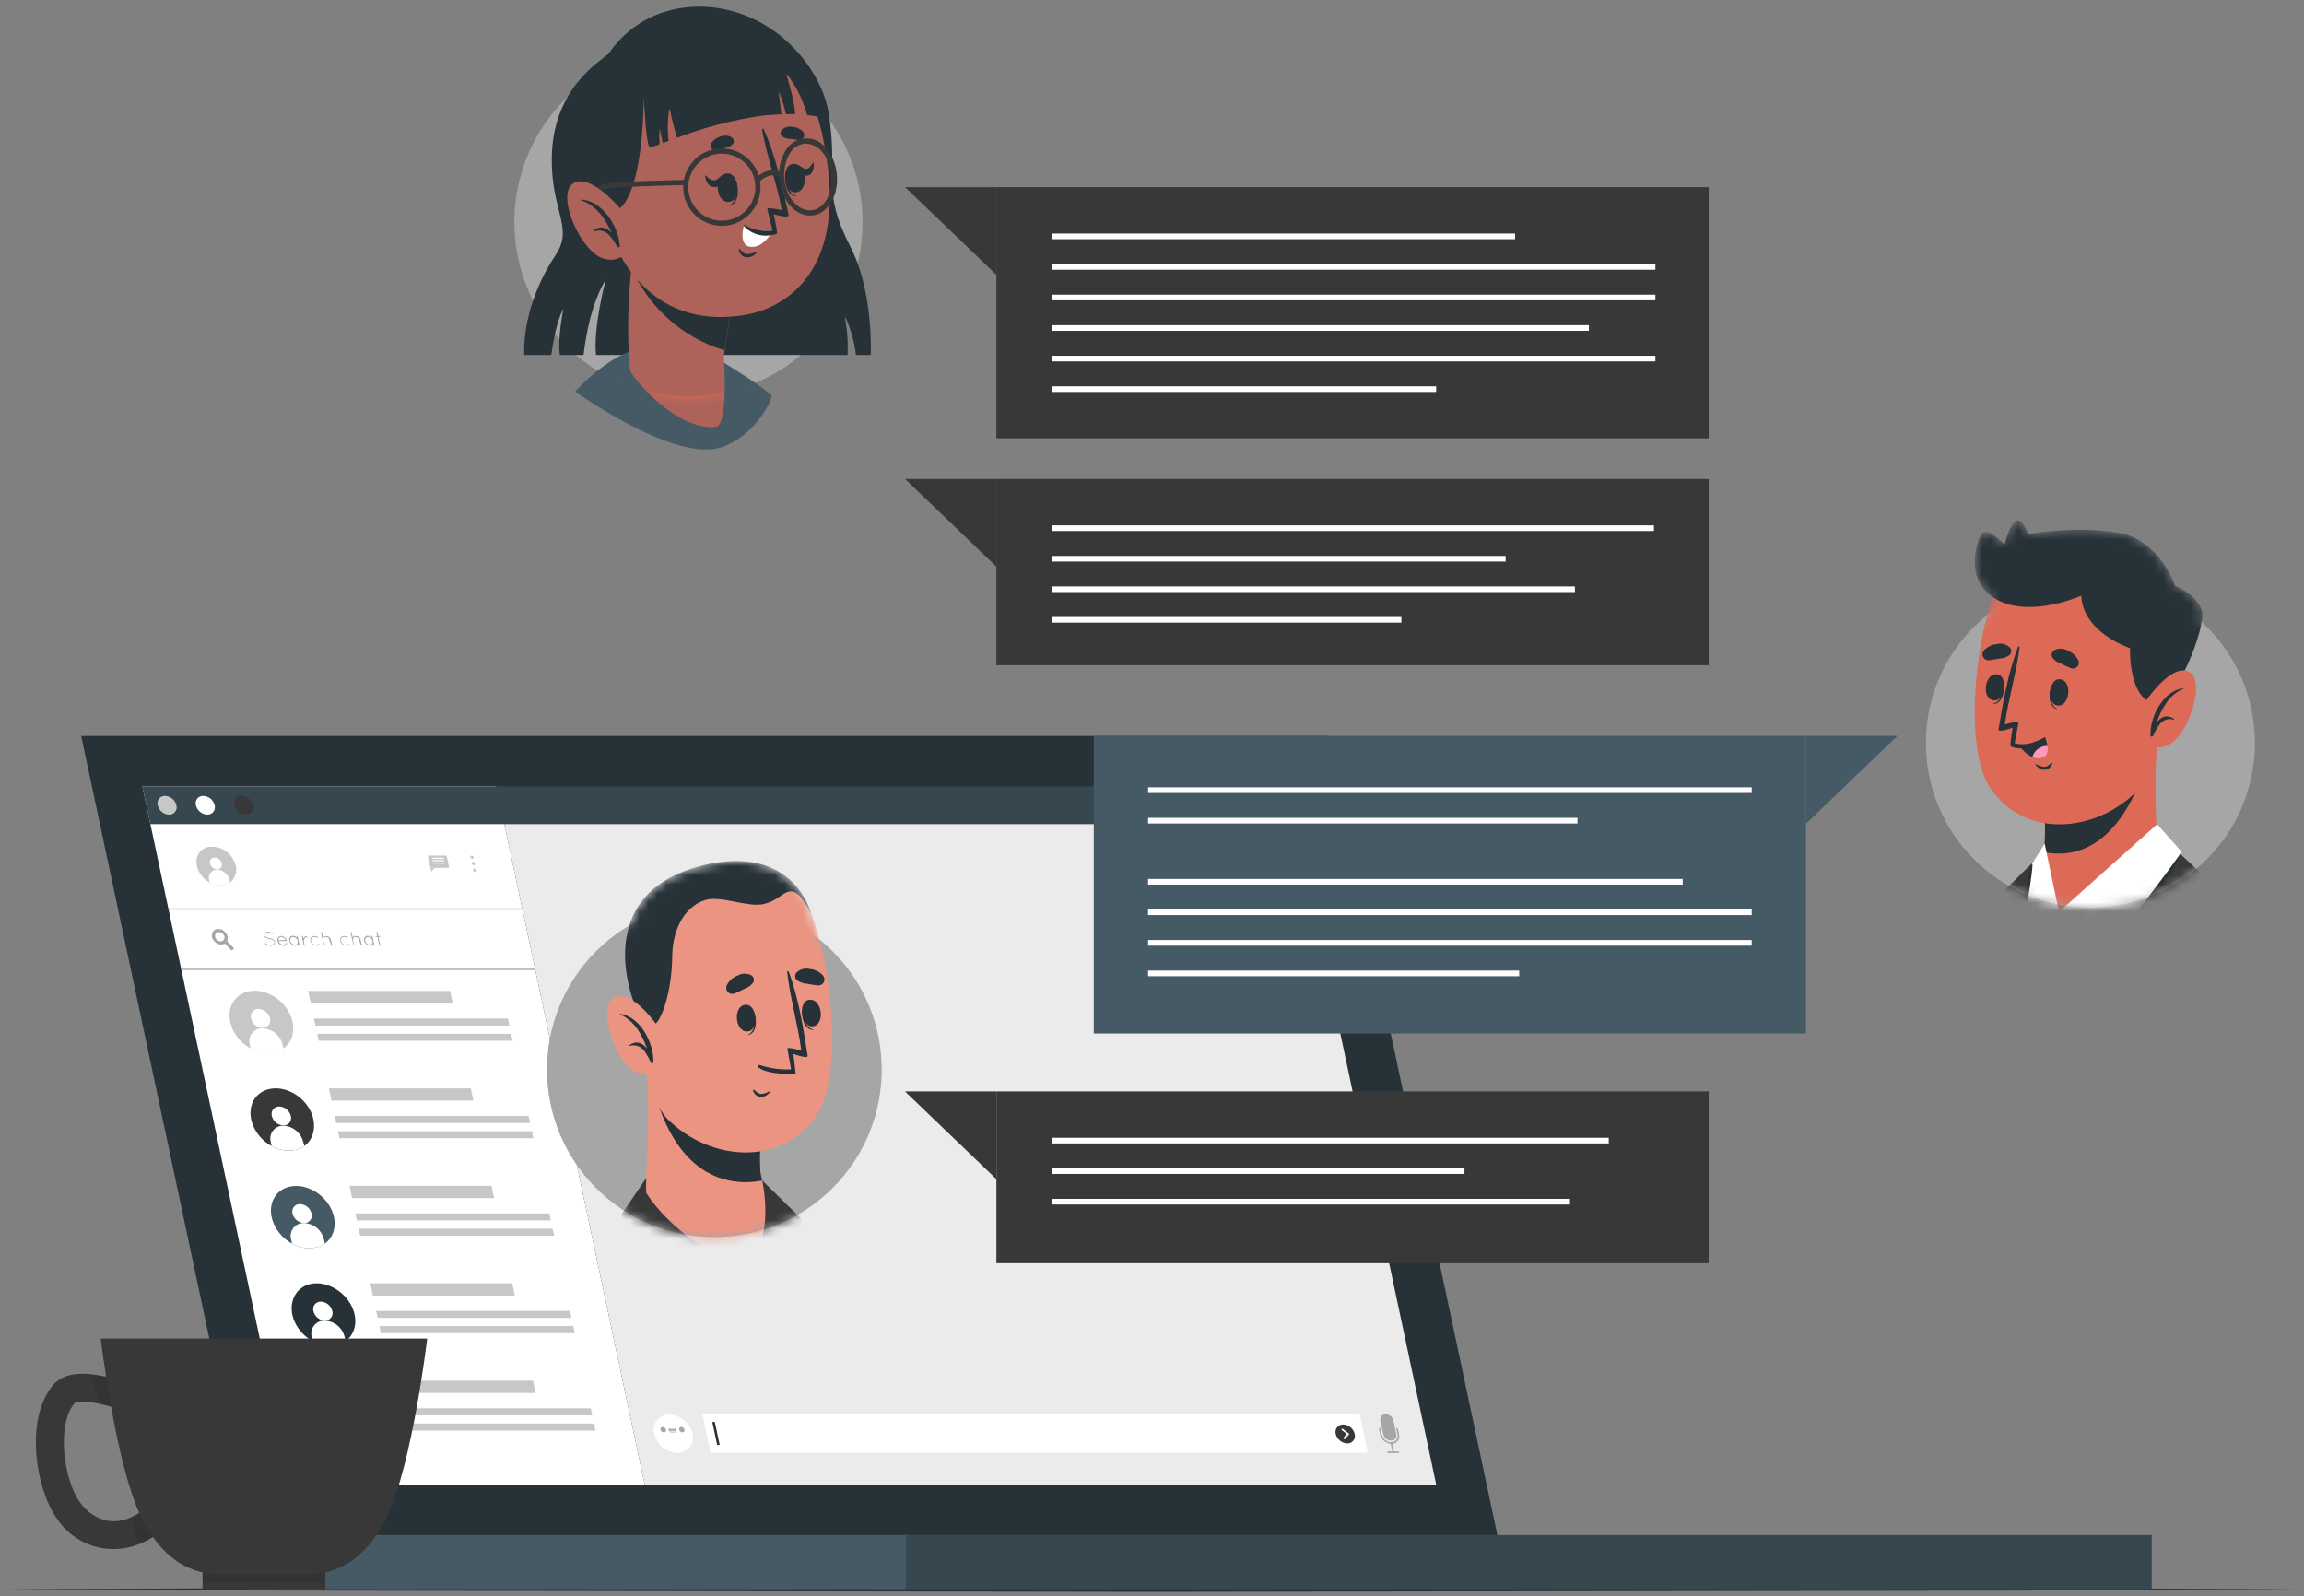 <svg width="254" height="176" viewBox="0 0 254 176" fill="none" xmlns="http://www.w3.org/2000/svg">
<rect x="0" y="0" width="254" height="176" fill="#808080" stroke="none"/>
<path d="M0.24 175.23L31.933 175.095L63.62 175.044L127 174.947L190.38 175.044L222.073 175.095L253.76 175.23L222.073 175.372L190.38 175.417L127 175.514L63.62 175.417L31.933 175.372L0.24 175.23Z" fill="#263238"/>
<path d="M99.834 169.249H27.682V175.224H99.834V169.249Z" fill="#455A64"/>
<path d="M237.211 169.249H99.826V175.224H237.211V169.249Z" fill="#37474F"/>
<path d="M165.076 169.249H27.68L8.951 81.143H146.347L165.076 169.249Z" fill="#263238"/>
<path d="M71.075 163.682H32.059L15.697 86.704H54.713L71.075 163.682Z" fill="white"/>
<path d="M31.241 115.593C30.969 115.788 30.661 115.929 30.335 116.007C29.413 116.219 28.445 116.071 27.628 115.593C26.76 115.12 26.066 114.382 25.646 113.487C24.808 111.64 25.538 109.783 27.288 109.335C29.038 108.888 31.134 110.015 31.978 111.856C32.657 113.362 32.312 114.857 31.241 115.593Z" fill="#C7C7C7"/>
<path d="M29.776 112.303C29.809 112.426 29.813 112.556 29.786 112.681C29.76 112.806 29.705 112.923 29.625 113.023C29.545 113.123 29.442 113.202 29.326 113.255C29.21 113.308 29.083 113.333 28.955 113.328C28.659 113.317 28.374 113.209 28.145 113.021C27.915 112.833 27.754 112.574 27.686 112.286C27.65 112.161 27.645 112.029 27.669 111.902C27.694 111.774 27.749 111.654 27.829 111.552C27.909 111.45 28.013 111.368 28.131 111.313C28.248 111.259 28.378 111.233 28.508 111.238C28.806 111.252 29.093 111.364 29.322 111.556C29.551 111.748 29.711 112.011 29.776 112.303Z" fill="white"/>
<path d="M31.151 115.186L31.242 115.616C30.969 115.811 30.661 115.951 30.336 116.03C29.413 116.242 28.445 116.094 27.628 115.616L27.538 115.186C27.476 114.97 27.466 114.743 27.509 114.522C27.552 114.302 27.647 114.095 27.786 113.918C27.924 113.742 28.103 113.601 28.307 113.507C28.512 113.413 28.735 113.37 28.959 113.379C29.471 113.402 29.962 113.59 30.357 113.916C30.753 114.242 31.031 114.688 31.151 115.186Z" fill="white"/>
<path d="M49.906 110.604H34.258L33.969 109.256H49.617L49.906 110.604Z" fill="#C7C7C7"/>
<path d="M56.161 113.079H34.781L34.611 112.303H55.997L56.161 113.079Z" fill="#C7C7C7"/>
<path d="M56.518 114.755H35.133L34.969 113.979H56.348L56.518 114.755Z" fill="#C7C7C7"/>
<path d="M33.554 126.354C33.283 126.548 32.977 126.688 32.653 126.768C31.73 126.98 30.759 126.833 29.941 126.354C29.073 125.882 28.38 125.143 27.964 124.247C27.12 122.401 27.851 120.543 29.601 120.096C31.351 119.649 33.446 120.776 34.29 122.616C34.941 124.089 34.596 125.601 33.554 126.354Z" fill="#383838"/>
<path d="M32.059 123.046C32.096 123.171 32.102 123.302 32.077 123.43C32.052 123.557 31.997 123.677 31.917 123.779C31.836 123.881 31.733 123.962 31.615 124.016C31.497 124.07 31.368 124.095 31.238 124.088C30.942 124.077 30.658 123.969 30.429 123.781C30.2 123.592 30.038 123.335 29.97 123.046C29.934 122.922 29.928 122.79 29.953 122.662C29.977 122.535 30.032 122.415 30.112 122.313C30.192 122.21 30.296 122.129 30.414 122.074C30.532 122.019 30.661 121.994 30.791 121.999C31.087 122.012 31.372 122.121 31.601 122.31C31.83 122.499 31.991 122.758 32.059 123.046Z" fill="white"/>
<path d="M33.435 125.929L33.554 126.354C33.283 126.547 32.977 126.688 32.654 126.767C31.73 126.98 30.759 126.832 29.941 126.354L29.85 125.923C29.788 125.707 29.778 125.48 29.821 125.259C29.864 125.039 29.959 124.832 30.098 124.656C30.237 124.479 30.416 124.338 30.62 124.244C30.824 124.151 31.047 124.107 31.272 124.117C31.779 124.145 32.264 124.337 32.654 124.664C33.044 124.991 33.318 125.434 33.435 125.929Z" fill="white"/>
<path d="M52.187 121.354H36.539L36.25 120H51.904L52.187 121.354Z" fill="#C7C7C7"/>
<path d="M58.444 123.823H37.065L36.9 123.047H58.28L58.444 123.823Z" fill="#C7C7C7"/>
<path d="M58.801 125.499H37.422L37.252 124.723H58.637L58.801 125.499Z" fill="#C7C7C7"/>
<path d="M35.818 137.115C35.547 137.309 35.241 137.449 34.918 137.528C33.99 137.744 33.015 137.596 32.194 137.115C31.326 136.643 30.633 135.904 30.217 135.008C29.373 133.167 30.109 131.304 31.854 130.857C33.598 130.409 35.705 131.536 36.549 133.377C37.223 134.85 36.877 136.345 35.818 137.115Z" fill="#455A64"/>
<path d="M34.341 133.79C34.38 133.916 34.389 134.049 34.365 134.179C34.342 134.309 34.288 134.431 34.207 134.535C34.127 134.639 34.022 134.722 33.902 134.777C33.782 134.831 33.651 134.856 33.52 134.849C33.223 134.838 32.939 134.73 32.71 134.542C32.481 134.353 32.32 134.096 32.251 133.807C32.215 133.682 32.209 133.55 32.234 133.422C32.259 133.294 32.315 133.174 32.395 133.071C32.476 132.969 32.58 132.887 32.699 132.833C32.818 132.779 32.947 132.754 33.078 132.76C33.371 132.772 33.653 132.879 33.881 133.065C34.109 133.251 34.27 133.505 34.341 133.79Z" fill="white"/>
<path d="M35.717 136.673L35.819 137.115C35.547 137.309 35.242 137.449 34.918 137.528C33.991 137.744 33.016 137.596 32.194 137.115L32.103 136.685C32.036 136.465 32.023 136.232 32.066 136.006C32.108 135.78 32.205 135.567 32.347 135.387C32.49 135.206 32.674 135.063 32.884 134.97C33.094 134.876 33.324 134.835 33.553 134.85C34.063 134.878 34.549 135.072 34.939 135.4C35.329 135.729 35.602 136.176 35.717 136.673Z" fill="white"/>
<path d="M54.474 132.097H38.82L38.537 130.743H54.185L54.474 132.097Z" fill="#C7C7C7"/>
<path d="M60.725 134.566H39.346L39.182 133.79H60.561L60.725 134.566Z" fill="#C7C7C7"/>
<path d="M61.083 136.243H39.703L39.539 135.467H60.919L61.083 136.243Z" fill="#C7C7C7"/>
<path d="M38.084 147.875C37.812 148.069 37.507 148.211 37.184 148.294C36.259 148.501 35.29 148.352 34.471 147.875C33.605 147.399 32.913 146.662 32.494 145.768C31.656 143.91 32.42 142.036 34.12 141.588C35.819 141.141 37.965 142.268 38.809 144.108C39.505 145.609 39.166 147.087 38.084 147.875Z" fill="#263238"/>
<path d="M36.628 144.534C36.668 144.659 36.677 144.793 36.655 144.922C36.633 145.052 36.58 145.175 36.501 145.28C36.421 145.386 36.318 145.47 36.199 145.528C36.081 145.585 35.95 145.613 35.818 145.61C35.522 145.597 35.237 145.488 35.008 145.298C34.779 145.109 34.618 144.851 34.55 144.562C34.515 144.437 34.51 144.305 34.536 144.177C34.561 144.05 34.617 143.93 34.697 143.828C34.778 143.726 34.881 143.645 34.999 143.59C35.117 143.535 35.247 143.509 35.377 143.514C35.666 143.529 35.944 143.636 36.169 143.819C36.394 144.002 36.555 144.253 36.628 144.534Z" fill="white"/>
<path d="M37.998 147.416L38.082 147.875C37.811 148.069 37.505 148.212 37.182 148.294C36.257 148.502 35.288 148.352 34.469 147.875L34.379 147.445C34.312 147.226 34.298 146.994 34.34 146.769C34.382 146.544 34.478 146.332 34.619 146.152C34.76 145.972 34.943 145.828 35.152 145.734C35.36 145.64 35.589 145.597 35.817 145.61C36.328 145.633 36.816 145.822 37.21 146.148C37.603 146.474 37.88 146.919 37.998 147.416Z" fill="white"/>
<path d="M56.757 142.84H41.103L40.82 141.486H56.468L56.757 142.84Z" fill="#C7C7C7"/>
<path d="M63.009 145.31H41.629L41.465 144.534H62.844L63.009 145.31Z" fill="#C7C7C7"/>
<path d="M63.364 146.986H41.985L41.82 146.21H63.2L63.364 146.986Z" fill="#C7C7C7"/>
<path d="M40.378 158.59C40.105 158.785 39.797 158.927 39.472 159.01C38.549 159.217 37.582 159.068 36.765 158.59C35.897 158.117 35.202 157.379 34.783 156.484C33.944 154.643 34.675 152.78 36.425 152.332C38.175 151.885 40.271 153.012 41.114 154.858C41.794 156.37 41.449 157.832 40.378 158.59Z" fill="#C7C7C7"/>
<path d="M38.911 155.277C38.947 155.402 38.953 155.534 38.928 155.662C38.903 155.79 38.847 155.911 38.767 156.013C38.686 156.115 38.582 156.197 38.463 156.251C38.344 156.305 38.214 156.331 38.084 156.325C37.788 156.311 37.505 156.202 37.277 156.013C37.049 155.824 36.889 155.565 36.821 155.277C36.785 155.152 36.779 155.02 36.804 154.893C36.829 154.765 36.884 154.645 36.964 154.543C37.044 154.441 37.147 154.359 37.265 154.304C37.383 154.25 37.513 154.224 37.642 154.229C37.939 154.242 38.223 154.351 38.452 154.54C38.681 154.729 38.842 154.988 38.911 155.277Z" fill="white"/>
<path d="M40.287 158.16L40.377 158.591C40.104 158.785 39.797 158.927 39.471 159.01C38.548 159.218 37.581 159.068 36.764 158.591L36.668 158.16C36.61 157.946 36.604 157.722 36.648 157.504C36.693 157.287 36.788 157.084 36.926 156.91C37.063 156.736 37.24 156.596 37.441 156.503C37.642 156.409 37.862 156.364 38.084 156.371C38.595 156.391 39.086 156.576 39.483 156.899C39.88 157.221 40.162 157.664 40.287 158.16Z" fill="white"/>
<path d="M59.039 153.584H43.39L43.102 152.23H58.755L59.039 153.584Z" fill="#C7C7C7"/>
<path d="M65.297 156.053H43.918L43.748 155.277H65.128L65.297 156.053Z" fill="#C7C7C7"/>
<path d="M65.653 157.73H44.268L44.103 156.954H65.483L65.653 157.73Z" fill="#C7C7C7"/>
<path d="M25.369 97.289C25.198 97.41 25.006 97.499 24.803 97.55C24.224 97.684 23.616 97.59 23.104 97.289C22.565 96.996 22.134 96.537 21.875 95.981C21.348 94.848 21.807 93.676 22.894 93.393C23.487 93.292 24.097 93.392 24.626 93.677C25.156 93.962 25.575 94.416 25.817 94.967C26.028 95.345 26.099 95.785 26.017 96.21C25.935 96.635 25.706 97.017 25.369 97.289Z" fill="#C7C7C7"/>
<path d="M24.452 95.204C24.474 95.282 24.478 95.364 24.463 95.443C24.448 95.522 24.413 95.597 24.364 95.661C24.314 95.724 24.25 95.775 24.177 95.809C24.103 95.843 24.023 95.859 23.942 95.856C23.758 95.848 23.581 95.78 23.439 95.663C23.297 95.545 23.197 95.384 23.155 95.204C23.132 95.127 23.129 95.045 23.144 94.966C23.159 94.886 23.193 94.812 23.243 94.748C23.293 94.685 23.357 94.634 23.43 94.6C23.504 94.566 23.584 94.55 23.665 94.553C23.849 94.562 24.025 94.63 24.167 94.747C24.309 94.865 24.409 95.025 24.452 95.204Z" fill="white"/>
<path d="M25.308 97.023L25.37 97.289C25.199 97.41 25.007 97.499 24.803 97.55C24.225 97.683 23.617 97.59 23.105 97.289L23.048 97.023C23.009 96.888 23.003 96.746 23.03 96.608C23.057 96.47 23.117 96.34 23.203 96.23C23.29 96.119 23.402 96.031 23.529 95.972C23.657 95.913 23.797 95.885 23.937 95.89C24.258 95.903 24.566 96.021 24.814 96.225C25.061 96.43 25.235 96.71 25.308 97.023Z" fill="white"/>
<path d="M52.157 95.942C52.15 95.92 52.149 95.898 52.153 95.876C52.157 95.854 52.166 95.834 52.181 95.816C52.194 95.799 52.212 95.785 52.233 95.776C52.254 95.768 52.276 95.764 52.298 95.766C52.349 95.768 52.398 95.786 52.437 95.818C52.477 95.849 52.506 95.893 52.519 95.942C52.524 95.964 52.524 95.987 52.519 96.008C52.514 96.031 52.504 96.051 52.49 96.069C52.476 96.086 52.458 96.1 52.437 96.109C52.417 96.119 52.394 96.124 52.372 96.123C52.321 96.121 52.272 96.103 52.233 96.07C52.194 96.037 52.167 95.992 52.157 95.942Z" fill="#C7C7C7"/>
<path d="M52.006 95.205C51.999 95.183 51.998 95.16 52.002 95.138C52.007 95.116 52.016 95.096 52.03 95.078C52.044 95.06 52.062 95.046 52.082 95.037C52.102 95.027 52.125 95.023 52.147 95.024C52.199 95.025 52.249 95.043 52.289 95.076C52.329 95.109 52.357 95.154 52.368 95.205C52.374 95.226 52.376 95.249 52.371 95.271C52.367 95.293 52.358 95.314 52.344 95.332C52.33 95.349 52.312 95.364 52.292 95.373C52.271 95.382 52.249 95.387 52.227 95.386C52.175 95.385 52.125 95.366 52.085 95.333C52.045 95.301 52.017 95.255 52.006 95.205Z" fill="#C7C7C7"/>
<path d="M51.853 94.514C51.847 94.493 51.846 94.47 51.85 94.448C51.854 94.426 51.864 94.405 51.878 94.387C51.892 94.37 51.909 94.356 51.93 94.346C51.95 94.337 51.972 94.332 51.995 94.333C52.047 94.334 52.096 94.353 52.137 94.386C52.177 94.419 52.205 94.464 52.216 94.514C52.222 94.536 52.223 94.559 52.219 94.581C52.215 94.603 52.205 94.624 52.191 94.641C52.178 94.659 52.16 94.673 52.139 94.683C52.119 94.692 52.097 94.697 52.074 94.696C52.023 94.692 51.974 94.673 51.934 94.641C51.895 94.608 51.866 94.564 51.853 94.514Z" fill="#C7C7C7"/>
<path d="M49.524 95.687H47.457L47.168 94.333H49.235L49.524 95.687Z" fill="#C7C7C7"/>
<path d="M47.457 95.686L47.548 96.123L47.904 95.686H47.457Z" fill="#C7C7C7"/>
<path d="M48.918 94.695H47.638L47.609 94.564H48.889L48.918 94.695Z" fill="white"/>
<path d="M48.974 94.962H47.694L47.666 94.837H48.952L48.974 94.962Z" fill="white"/>
<path d="M49.031 95.228H47.751L47.728 95.103H49.008L49.031 95.228Z" fill="white"/>
<path d="M142.853 90.867H16.581L15.697 86.704H141.97L142.853 90.867Z" fill="#37474F"/>
<path d="M19.446 88.782C19.482 88.906 19.488 89.036 19.464 89.162C19.44 89.288 19.386 89.407 19.307 89.508C19.227 89.609 19.125 89.69 19.009 89.744C18.892 89.798 18.764 89.824 18.636 89.819C18.343 89.807 18.062 89.699 17.835 89.511C17.61 89.324 17.451 89.068 17.384 88.782C17.349 88.659 17.344 88.53 17.369 88.404C17.393 88.279 17.448 88.161 17.527 88.061C17.606 87.96 17.707 87.879 17.823 87.826C17.939 87.772 18.067 87.747 18.194 87.752C18.487 87.763 18.767 87.871 18.993 88.057C19.219 88.243 19.378 88.498 19.446 88.782Z" fill="#C7C7C7"/>
<path d="M23.665 88.783C23.699 88.906 23.705 89.037 23.68 89.163C23.654 89.289 23.6 89.407 23.52 89.508C23.441 89.609 23.339 89.69 23.222 89.744C23.105 89.798 22.977 89.824 22.849 89.819C22.556 89.805 22.276 89.696 22.05 89.51C21.825 89.323 21.666 89.067 21.597 88.783C21.562 88.659 21.557 88.529 21.582 88.403C21.607 88.277 21.662 88.159 21.741 88.058C21.821 87.958 21.923 87.877 22.04 87.824C22.157 87.771 22.285 87.746 22.413 87.752C22.705 87.764 22.986 87.871 23.212 88.057C23.438 88.243 23.597 88.498 23.665 88.783Z" fill="white"/>
<path d="M27.889 88.782C27.925 88.906 27.931 89.036 27.907 89.162C27.883 89.288 27.829 89.407 27.75 89.508C27.671 89.609 27.569 89.69 27.452 89.744C27.336 89.798 27.208 89.824 27.079 89.819C26.786 89.807 26.505 89.699 26.279 89.511C26.053 89.324 25.894 89.068 25.828 88.782C25.793 88.659 25.787 88.53 25.812 88.404C25.837 88.279 25.891 88.161 25.97 88.061C26.049 87.96 26.151 87.879 26.267 87.826C26.383 87.772 26.51 87.747 26.638 87.752C26.93 87.763 27.211 87.871 27.437 88.057C27.663 88.243 27.822 88.498 27.889 88.782Z" fill="#383838"/>
<path d="M142.853 90.867H55.596L71.074 163.682H158.331L142.853 90.867Z" fill="#EBEBEB"/>
<path d="M150.792 160.171H78.334L77.428 155.929H149.892L150.792 160.171Z" fill="white"/>
<path d="M149.343 158.103C149.379 158.228 149.385 158.36 149.36 158.487C149.335 158.615 149.28 158.735 149.2 158.837C149.12 158.939 149.017 159.021 148.899 159.076C148.781 159.13 148.652 159.156 148.522 159.151C148.225 159.137 147.941 159.028 147.713 158.839C147.484 158.65 147.323 158.392 147.253 158.103C147.218 157.978 147.213 157.847 147.239 157.72C147.264 157.592 147.32 157.473 147.401 157.371C147.481 157.27 147.585 157.189 147.703 157.135C147.821 157.081 147.95 157.056 148.08 157.061C148.375 157.074 148.658 157.183 148.886 157.371C149.114 157.559 149.274 157.816 149.343 158.103Z" fill="#383838"/>
<path d="M147.979 157.503L148.755 158.103L148.239 158.709L148.075 158.568L148.466 158.103L147.877 157.645L147.979 157.503Z" fill="white"/>
<path d="M79.343 159.316H79.065L78.527 156.784H78.805L79.343 159.316Z" fill="#263238"/>
<path d="M153.618 160.205C153.593 160.204 153.569 160.196 153.55 160.181C153.53 160.165 153.516 160.144 153.51 160.12L153.295 159.1C153.291 159.09 153.29 159.079 153.292 159.068C153.293 159.056 153.298 159.046 153.305 159.037C153.311 159.028 153.32 159.021 153.33 159.016C153.341 159.011 153.352 159.009 153.363 159.01C153.388 159.012 153.412 159.021 153.432 159.038C153.451 159.054 153.465 159.076 153.471 159.1L153.686 160.12C153.688 160.13 153.689 160.141 153.686 160.151C153.684 160.161 153.68 160.171 153.673 160.179C153.666 160.188 153.658 160.194 153.648 160.199C153.639 160.203 153.628 160.205 153.618 160.205Z" fill="#A6A6A6"/>
<path d="M154.184 160.205H153.051C153.026 160.204 153.002 160.196 152.983 160.181C152.963 160.165 152.95 160.144 152.943 160.12C152.941 160.109 152.941 160.098 152.943 160.088C152.945 160.077 152.95 160.067 152.956 160.059C152.963 160.05 152.971 160.043 152.98 160.038C152.99 160.033 153.001 160.03 153.011 160.029H154.144C154.17 160.03 154.194 160.039 154.214 160.056C154.233 160.072 154.247 160.095 154.252 160.12C154.254 160.13 154.255 160.141 154.252 160.151C154.25 160.161 154.246 160.171 154.239 160.179C154.232 160.188 154.224 160.194 154.214 160.199C154.205 160.203 154.194 160.205 154.184 160.205Z" fill="#A6A6A6"/>
<path d="M153.618 156.648L153.929 158.127C153.954 158.212 153.957 158.303 153.94 158.39C153.922 158.478 153.884 158.56 153.829 158.63C153.774 158.7 153.703 158.756 153.622 158.794C153.541 158.831 153.452 158.849 153.363 158.846C153.219 158.84 153.078 158.801 152.953 158.731C152.827 158.661 152.719 158.563 152.638 158.444C152.569 158.349 152.521 158.241 152.496 158.127L152.179 156.648C152.155 156.562 152.152 156.472 152.169 156.385C152.187 156.297 152.224 156.215 152.28 156.145C152.335 156.075 152.406 156.018 152.487 155.981C152.568 155.944 152.657 155.926 152.746 155.929C152.954 155.928 153.155 156.003 153.312 156.139C153.465 156.259 153.575 156.426 153.624 156.614C153.624 156.614 153.618 156.637 153.618 156.648Z" fill="#A6A6A6"/>
<path d="M153.415 159.202C153.129 159.197 152.854 159.095 152.633 158.913C152.391 158.725 152.221 158.459 152.152 158.16L152.021 157.537C152.018 157.526 152.017 157.515 152.018 157.504C152.02 157.493 152.024 157.482 152.031 157.473C152.038 157.464 152.047 157.457 152.057 157.453C152.067 157.448 152.078 157.446 152.089 157.446C152.114 157.447 152.138 157.457 152.157 157.474C152.175 157.49 152.188 157.512 152.191 157.537L152.327 158.16C152.387 158.409 152.528 158.631 152.729 158.789C152.923 158.949 153.169 159.034 153.42 159.027C153.526 159.021 153.629 158.992 153.722 158.942C153.814 158.891 153.894 158.82 153.955 158.734C154.017 158.647 154.057 158.548 154.074 158.444C154.092 158.34 154.085 158.233 154.055 158.132L153.93 157.537C153.926 157.526 153.925 157.515 153.927 157.504C153.929 157.493 153.933 157.482 153.94 157.473C153.946 157.464 153.955 157.457 153.965 157.453C153.976 157.448 153.987 157.446 153.998 157.446C154.023 157.447 154.047 157.457 154.065 157.474C154.084 157.49 154.096 157.512 154.1 157.537L154.23 158.132C154.267 158.254 154.275 158.383 154.254 158.508C154.232 158.634 154.183 158.753 154.108 158.856C154.034 158.96 153.937 159.045 153.824 159.105C153.712 159.165 153.587 159.198 153.46 159.202H153.415Z" fill="#A6A6A6"/>
<path d="M76.34 158.07C76.407 158.323 76.415 158.588 76.363 158.844C76.311 159.101 76.2 159.342 76.04 159.548C75.879 159.755 75.673 159.922 75.437 160.036C75.201 160.15 74.942 160.207 74.681 160.205C74.08 160.179 73.505 159.959 73.04 159.578C72.575 159.197 72.247 158.676 72.104 158.092C72.037 157.839 72.029 157.574 72.081 157.318C72.133 157.061 72.244 156.82 72.404 156.613C72.565 156.407 72.771 156.24 73.007 156.126C73.243 156.012 73.501 155.954 73.763 155.957C74.364 155.981 74.941 156.2 75.406 156.581C75.871 156.963 76.199 157.485 76.34 158.07Z" fill="white"/>
<path d="M73.419 157.634C73.43 157.669 73.432 157.707 73.426 157.743C73.419 157.78 73.404 157.814 73.381 157.844C73.358 157.873 73.329 157.897 73.295 157.912C73.261 157.928 73.224 157.935 73.187 157.934C73.102 157.931 73.02 157.901 72.954 157.848C72.887 157.795 72.84 157.722 72.819 157.639C72.809 157.603 72.808 157.565 72.815 157.529C72.823 157.492 72.839 157.458 72.862 157.429C72.885 157.4 72.915 157.376 72.949 157.361C72.983 157.345 73.019 157.338 73.057 157.339C73.141 157.342 73.222 157.372 73.288 157.425C73.353 157.478 73.399 157.552 73.419 157.634Z" fill="#A6A6A6"/>
<path d="M75.462 157.628C75.473 157.663 75.475 157.701 75.469 157.737C75.462 157.774 75.447 157.808 75.424 157.838C75.401 157.867 75.372 157.891 75.338 157.906C75.304 157.922 75.267 157.929 75.23 157.928C75.145 157.924 75.064 157.892 74.999 157.838C74.933 157.784 74.887 157.71 74.868 157.628C74.857 157.592 74.855 157.554 74.861 157.518C74.868 157.481 74.883 157.447 74.906 157.417C74.929 157.388 74.958 157.364 74.992 157.349C75.026 157.333 75.063 157.326 75.1 157.327C75.185 157.331 75.266 157.363 75.331 157.417C75.397 157.471 75.443 157.545 75.462 157.628Z" fill="#A6A6A6"/>
<path d="M74.561 157.537C74.584 157.633 74.57 157.734 74.521 157.82C74.489 157.874 74.443 157.918 74.388 157.947C74.334 157.977 74.272 157.992 74.21 157.99C74.063 157.988 73.923 157.929 73.819 157.826C73.739 157.749 73.684 157.651 73.66 157.543L74.561 157.537Z" fill="#A6A6A6"/>
<path d="M74.523 157.82C74.49 157.873 74.445 157.917 74.39 157.947C74.335 157.977 74.273 157.992 74.211 157.99C74.064 157.988 73.924 157.929 73.82 157.826C73.862 157.783 73.913 157.749 73.968 157.727C74.024 157.705 74.083 157.694 74.143 157.695C74.28 157.696 74.412 157.739 74.523 157.82Z" fill="#DBDBDB"/>
<path d="M25.811 104.573L25.545 104.816L24.797 104.04L24.525 103.757C24.566 103.742 24.602 103.719 24.633 103.689C24.694 103.633 24.735 103.56 24.752 103.479L25.041 103.78L25.811 104.573Z" fill="#A6A6A6"/>
<path d="M24.804 102.76C24.657 102.58 24.447 102.462 24.216 102.432C23.985 102.401 23.752 102.46 23.563 102.596C23.489 102.681 23.432 102.781 23.396 102.888C23.361 102.996 23.347 103.109 23.356 103.222C23.365 103.335 23.397 103.445 23.449 103.546C23.501 103.646 23.573 103.735 23.66 103.808C23.797 103.966 23.982 104.074 24.187 104.116C24.391 104.158 24.604 104.131 24.792 104.04C24.829 104.02 24.864 103.995 24.894 103.966C24.953 103.914 25.001 103.85 25.036 103.78C25.105 103.606 25.121 103.416 25.079 103.234C25.038 103.051 24.942 102.886 24.804 102.76ZM24.634 103.689C24.603 103.719 24.566 103.742 24.526 103.757C24.416 103.799 24.297 103.805 24.183 103.776C24.069 103.746 23.968 103.682 23.892 103.593C23.84 103.55 23.797 103.497 23.765 103.438C23.734 103.378 23.715 103.313 23.709 103.246C23.703 103.179 23.711 103.112 23.732 103.048C23.752 102.984 23.786 102.924 23.829 102.873C23.944 102.795 24.084 102.761 24.222 102.779C24.36 102.797 24.486 102.865 24.577 102.97C24.644 103.035 24.695 103.115 24.725 103.204C24.756 103.292 24.765 103.387 24.753 103.479C24.738 103.564 24.697 103.642 24.634 103.7V103.689Z" fill="#A6A6A6"/>
<path d="M29.204 103.995C29.208 103.99 29.213 103.986 29.219 103.983C29.225 103.981 29.231 103.979 29.238 103.979C29.244 103.979 29.251 103.981 29.256 103.983C29.262 103.986 29.267 103.99 29.272 103.995C29.436 104.118 29.633 104.187 29.838 104.193C29.953 104.199 30.066 104.163 30.155 104.091C30.19 104.066 30.216 104.031 30.232 103.99C30.247 103.95 30.25 103.906 30.24 103.865C30.23 103.819 30.209 103.776 30.18 103.74C30.15 103.704 30.113 103.675 30.07 103.655C29.951 103.59 29.82 103.545 29.685 103.525C29.547 103.508 29.415 103.464 29.294 103.394C29.242 103.368 29.195 103.331 29.158 103.285C29.121 103.239 29.094 103.185 29.079 103.128C29.067 103.075 29.071 103.02 29.089 102.969C29.107 102.918 29.139 102.873 29.181 102.839C29.279 102.761 29.401 102.72 29.527 102.726C29.71 102.74 29.888 102.801 30.042 102.902C30.05 102.912 30.054 102.925 30.054 102.939C30.054 102.952 30.05 102.965 30.042 102.975C30.038 102.98 30.034 102.984 30.028 102.987C30.023 102.989 30.017 102.99 30.011 102.99C30.005 102.99 29.999 102.989 29.994 102.987C29.988 102.984 29.983 102.98 29.98 102.975C29.843 102.882 29.686 102.825 29.521 102.811C29.416 102.808 29.312 102.84 29.227 102.902C29.195 102.927 29.171 102.96 29.157 102.998C29.143 103.036 29.139 103.077 29.147 103.117C29.16 103.157 29.18 103.195 29.207 103.227C29.235 103.259 29.268 103.285 29.306 103.304C29.416 103.362 29.534 103.403 29.657 103.423C29.806 103.443 29.95 103.491 30.082 103.564C30.139 103.593 30.189 103.634 30.229 103.684C30.269 103.734 30.298 103.791 30.314 103.853C30.325 103.911 30.32 103.97 30.3 104.025C30.28 104.079 30.246 104.128 30.201 104.165C30.096 104.246 29.965 104.288 29.832 104.284C29.61 104.27 29.396 104.194 29.215 104.063C29.206 104.054 29.2 104.043 29.198 104.031C29.196 104.018 29.198 104.006 29.204 103.995Z" fill="#A6A6A6"/>
<path d="M30.591 103.739C30.573 103.676 30.569 103.609 30.581 103.544C30.593 103.479 30.621 103.417 30.661 103.365C30.701 103.312 30.753 103.27 30.813 103.242C30.873 103.213 30.939 103.199 31.005 103.201C31.148 103.209 31.286 103.262 31.398 103.353C31.51 103.443 31.59 103.567 31.628 103.705C31.629 103.712 31.628 103.718 31.626 103.724C31.624 103.731 31.621 103.736 31.617 103.741C31.613 103.746 31.607 103.75 31.601 103.752C31.596 103.755 31.589 103.756 31.583 103.756H30.722C30.753 103.869 30.818 103.969 30.908 104.043C30.999 104.117 31.109 104.161 31.226 104.17C31.291 104.174 31.356 104.157 31.412 104.121C31.466 104.086 31.509 104.033 31.532 103.972C31.541 103.963 31.553 103.959 31.566 103.959C31.578 103.959 31.59 103.963 31.6 103.972C31.613 103.978 31.624 103.989 31.63 104.002C31.636 104.016 31.638 104.031 31.634 104.045C31.602 104.121 31.548 104.185 31.479 104.229C31.411 104.274 31.33 104.296 31.248 104.294C31.093 104.289 30.943 104.231 30.824 104.13C30.705 104.03 30.623 103.892 30.591 103.739ZM30.688 103.654H31.503C31.464 103.558 31.399 103.474 31.315 103.412C31.231 103.35 31.131 103.312 31.028 103.303C30.982 103.302 30.936 103.31 30.893 103.327C30.85 103.344 30.811 103.37 30.779 103.403C30.747 103.436 30.723 103.476 30.707 103.519C30.691 103.562 30.685 103.608 30.688 103.654Z" fill="#A6A6A6"/>
<path d="M32.818 103.253L33.022 104.227C33.023 104.233 33.024 104.24 33.022 104.246C33.021 104.253 33.019 104.259 33.015 104.264C33.011 104.27 33.006 104.274 33.001 104.278C32.995 104.281 32.989 104.283 32.982 104.283C32.967 104.282 32.953 104.275 32.942 104.265C32.931 104.255 32.923 104.242 32.92 104.227L32.886 104.068C32.851 104.134 32.798 104.188 32.734 104.226C32.671 104.264 32.598 104.284 32.523 104.283C32.371 104.271 32.228 104.209 32.115 104.106C32.003 104.004 31.927 103.867 31.9 103.717C31.88 103.655 31.874 103.59 31.884 103.525C31.893 103.461 31.919 103.4 31.957 103.347C31.995 103.295 32.045 103.252 32.103 103.223C32.162 103.193 32.226 103.178 32.291 103.179C32.377 103.182 32.461 103.202 32.539 103.238C32.617 103.274 32.686 103.325 32.744 103.389L32.71 103.23C32.71 103.196 32.71 103.179 32.75 103.179C32.76 103.178 32.769 103.179 32.778 103.183C32.788 103.186 32.796 103.192 32.802 103.199C32.809 103.206 32.814 103.215 32.816 103.224C32.819 103.233 32.82 103.243 32.818 103.253ZM32.818 103.74C32.791 103.624 32.728 103.52 32.639 103.441C32.55 103.363 32.438 103.315 32.319 103.304C32.267 103.305 32.216 103.318 32.17 103.342C32.124 103.366 32.084 103.401 32.054 103.444C32.024 103.486 32.004 103.535 31.996 103.586C31.988 103.638 31.992 103.69 32.008 103.74C32.035 103.856 32.097 103.96 32.187 104.038C32.276 104.117 32.388 104.165 32.506 104.176C32.558 104.174 32.608 104.16 32.654 104.135C32.699 104.111 32.738 104.076 32.767 104.034C32.797 103.992 32.817 103.943 32.824 103.892C32.832 103.841 32.828 103.789 32.812 103.74H32.818Z" fill="#A6A6A6"/>
<path d="M33.277 103.253C33.275 103.246 33.275 103.239 33.276 103.233C33.278 103.226 33.281 103.22 33.285 103.214C33.29 103.209 33.296 103.205 33.302 103.203C33.309 103.201 33.316 103.201 33.323 103.202C33.337 103.203 33.35 103.209 33.361 103.218C33.372 103.227 33.381 103.239 33.385 103.253L33.436 103.491C33.464 103.413 33.515 103.345 33.583 103.297C33.651 103.25 33.732 103.224 33.815 103.225C33.83 103.225 33.844 103.231 33.855 103.24C33.866 103.249 33.874 103.262 33.878 103.276C33.878 103.31 33.878 103.332 33.838 103.332C33.78 103.332 33.723 103.348 33.674 103.38C33.624 103.411 33.585 103.455 33.56 103.508C33.523 103.586 33.498 103.67 33.487 103.757L33.589 104.233C33.589 104.267 33.589 104.289 33.549 104.289C33.533 104.288 33.519 104.281 33.507 104.271C33.494 104.261 33.486 104.248 33.481 104.233L33.277 103.253Z" fill="#A6A6A6"/>
<path d="M34.215 103.74C34.197 103.675 34.194 103.605 34.208 103.539C34.222 103.472 34.252 103.409 34.296 103.356C34.339 103.304 34.395 103.262 34.457 103.235C34.52 103.208 34.589 103.197 34.657 103.202C34.789 103.204 34.917 103.245 35.025 103.321C35.033 103.332 35.037 103.345 35.037 103.358C35.037 103.371 35.033 103.384 35.025 103.395C35.015 103.404 35.002 103.409 34.988 103.409C34.974 103.409 34.962 103.404 34.951 103.395C34.863 103.333 34.759 103.299 34.651 103.299C34.596 103.295 34.541 103.304 34.49 103.326C34.44 103.348 34.395 103.382 34.36 103.425C34.325 103.467 34.301 103.518 34.289 103.572C34.278 103.626 34.28 103.682 34.294 103.735C34.324 103.862 34.397 103.974 34.5 104.053C34.603 104.133 34.73 104.174 34.861 104.171C34.956 104.173 35.05 104.138 35.121 104.075C35.131 104.066 35.144 104.061 35.158 104.061C35.171 104.061 35.184 104.066 35.195 104.075C35.195 104.075 35.195 104.131 35.195 104.148C35.108 104.227 34.995 104.27 34.878 104.267C34.725 104.262 34.578 104.209 34.459 104.114C34.34 104.019 34.254 103.888 34.215 103.74Z" fill="#A6A6A6"/>
<path d="M36.323 103.626C36.299 103.535 36.245 103.454 36.17 103.397C36.096 103.339 36.004 103.308 35.909 103.309C35.868 103.304 35.827 103.308 35.788 103.323C35.749 103.338 35.715 103.362 35.688 103.394C35.66 103.425 35.642 103.463 35.633 103.504C35.624 103.544 35.626 103.586 35.638 103.626L35.762 104.226C35.753 104.23 35.743 104.23 35.734 104.226H35.688L35.564 103.626L35.388 102.805C35.387 102.799 35.386 102.792 35.387 102.786C35.389 102.78 35.391 102.774 35.395 102.769C35.399 102.764 35.404 102.76 35.41 102.758C35.415 102.755 35.422 102.754 35.428 102.754C35.444 102.753 35.459 102.758 35.471 102.768C35.483 102.777 35.492 102.79 35.496 102.805L35.621 103.371C35.653 103.32 35.699 103.279 35.752 103.251C35.806 103.223 35.866 103.21 35.926 103.213C36.055 103.209 36.181 103.248 36.284 103.326C36.387 103.403 36.461 103.513 36.493 103.637L36.617 104.238C36.619 104.244 36.619 104.251 36.618 104.257C36.617 104.264 36.614 104.27 36.611 104.275C36.607 104.281 36.602 104.285 36.596 104.288C36.591 104.292 36.584 104.294 36.578 104.294C36.562 104.294 36.547 104.288 36.534 104.277C36.522 104.267 36.513 104.253 36.51 104.238L36.323 103.626Z" fill="#A6A6A6"/>
<path d="M37.518 103.74C37.499 103.675 37.497 103.605 37.511 103.539C37.525 103.472 37.555 103.409 37.598 103.356C37.642 103.304 37.697 103.262 37.76 103.235C37.823 103.208 37.891 103.197 37.959 103.202C38.091 103.204 38.22 103.245 38.328 103.321C38.335 103.332 38.34 103.345 38.34 103.358C38.34 103.371 38.335 103.384 38.328 103.395C38.317 103.404 38.304 103.409 38.291 103.409C38.277 103.409 38.264 103.404 38.254 103.395C38.166 103.333 38.061 103.299 37.954 103.299C37.899 103.295 37.844 103.304 37.793 103.326C37.742 103.348 37.698 103.382 37.663 103.425C37.628 103.467 37.604 103.518 37.592 103.572C37.581 103.626 37.582 103.682 37.597 103.735C37.627 103.862 37.7 103.974 37.803 104.053C37.906 104.133 38.033 104.174 38.163 104.171C38.259 104.173 38.352 104.138 38.424 104.075C38.434 104.066 38.447 104.061 38.461 104.061C38.474 104.061 38.487 104.066 38.498 104.075C38.498 104.075 38.498 104.131 38.498 104.148C38.411 104.227 38.297 104.27 38.18 104.267C38.028 104.262 37.881 104.209 37.762 104.114C37.642 104.019 37.557 103.888 37.518 103.74Z" fill="#A6A6A6"/>
<path d="M39.596 103.627C39.572 103.535 39.518 103.455 39.444 103.397C39.369 103.34 39.277 103.309 39.182 103.309C39.141 103.304 39.099 103.309 39.061 103.324C39.022 103.338 38.987 103.363 38.961 103.394C38.934 103.426 38.915 103.463 38.906 103.504C38.897 103.545 38.899 103.587 38.911 103.627L39.035 104.227C39.026 104.23 39.016 104.23 39.007 104.227H38.962L38.831 103.627L38.65 102.788C38.648 102.782 38.648 102.776 38.649 102.77C38.65 102.763 38.653 102.758 38.657 102.753C38.661 102.748 38.666 102.744 38.671 102.741C38.677 102.738 38.683 102.737 38.69 102.737C38.705 102.737 38.72 102.742 38.733 102.751C38.745 102.76 38.754 102.773 38.758 102.788L38.877 103.355C38.911 103.304 38.958 103.263 39.012 103.235C39.066 103.208 39.127 103.194 39.188 103.196C39.317 103.192 39.443 103.232 39.546 103.309C39.649 103.386 39.722 103.496 39.755 103.621L39.879 104.221C39.881 104.228 39.881 104.235 39.88 104.242C39.878 104.249 39.875 104.255 39.871 104.261C39.866 104.266 39.861 104.271 39.854 104.274C39.848 104.277 39.841 104.278 39.834 104.278C39.819 104.276 39.805 104.269 39.794 104.259C39.783 104.249 39.775 104.236 39.772 104.221L39.596 103.627Z" fill="#A6A6A6"/>
<path d="M41.069 103.252L41.273 104.226C41.275 104.233 41.275 104.239 41.274 104.246C41.273 104.252 41.27 104.259 41.267 104.264C41.263 104.269 41.258 104.274 41.252 104.277C41.246 104.28 41.24 104.282 41.234 104.283C41.219 104.281 41.205 104.275 41.194 104.265C41.182 104.254 41.175 104.241 41.171 104.226L41.137 104.068C41.102 104.133 41.05 104.188 40.986 104.226C40.922 104.264 40.849 104.284 40.775 104.283C40.623 104.27 40.479 104.207 40.366 104.105C40.252 104.003 40.175 103.867 40.146 103.717C40.127 103.655 40.122 103.589 40.133 103.524C40.143 103.46 40.169 103.399 40.208 103.347C40.246 103.294 40.297 103.252 40.355 103.223C40.413 103.193 40.477 103.178 40.543 103.179C40.628 103.182 40.712 103.202 40.79 103.238C40.868 103.274 40.938 103.325 40.996 103.388L40.962 103.23C40.962 103.196 40.962 103.179 41.001 103.179C41.02 103.18 41.037 103.189 41.05 103.202C41.062 103.216 41.069 103.234 41.069 103.252ZM41.069 103.739C41.042 103.624 40.98 103.519 40.891 103.441C40.801 103.363 40.689 103.315 40.571 103.303C40.519 103.304 40.468 103.318 40.422 103.342C40.376 103.366 40.336 103.401 40.306 103.443C40.276 103.486 40.255 103.534 40.248 103.586C40.239 103.637 40.244 103.69 40.259 103.739C40.286 103.855 40.349 103.96 40.438 104.038C40.528 104.116 40.639 104.164 40.758 104.175C40.809 104.174 40.86 104.16 40.905 104.135C40.95 104.11 40.989 104.076 41.019 104.033C41.049 103.991 41.068 103.943 41.076 103.892C41.084 103.841 41.079 103.789 41.064 103.739H41.069Z" fill="#A6A6A6"/>
<path d="M41.901 103.253C41.903 103.259 41.903 103.265 41.902 103.272C41.901 103.278 41.898 103.284 41.895 103.289C41.891 103.294 41.886 103.298 41.88 103.3C41.874 103.303 41.868 103.304 41.862 103.304H41.726L41.89 104.091C41.895 104.113 41.907 104.133 41.925 104.147C41.942 104.162 41.964 104.17 41.986 104.17C42.002 104.173 42.016 104.179 42.028 104.189C42.04 104.199 42.049 104.212 42.054 104.227C42.056 104.234 42.056 104.241 42.055 104.248C42.053 104.255 42.05 104.261 42.046 104.267C42.041 104.272 42.036 104.277 42.029 104.279C42.023 104.282 42.016 104.284 42.009 104.284C41.955 104.283 41.902 104.264 41.861 104.228C41.819 104.193 41.792 104.145 41.782 104.091L41.612 103.304H41.482C41.431 103.304 41.425 103.304 41.42 103.253C41.414 103.202 41.42 103.202 41.459 103.202H41.595L41.51 102.8C41.509 102.793 41.508 102.787 41.51 102.78C41.511 102.774 41.513 102.768 41.517 102.762C41.521 102.757 41.526 102.752 41.532 102.749C41.537 102.746 41.544 102.744 41.55 102.743C41.55 102.743 41.618 102.771 41.618 102.8L41.709 103.202H41.845C41.858 103.204 41.871 103.21 41.881 103.219C41.891 103.228 41.898 103.24 41.901 103.253Z" fill="#A6A6A6"/>
<path d="M58.998 106.81H19.982V106.951H58.998V106.81Z" fill="#A6A6A6"/>
<path d="M57.59 100.16H18.574V100.302H57.59V100.16Z" fill="#A6A6A6"/>
<path d="M35.864 173.112H22.334V175.225H35.864V173.112Z" fill="#383838"/>
<path opacity="0.1" d="M35.864 173.112H22.334V174.506H35.864V173.112Z" fill="black"/>
<path d="M6.273 167.438C7.217 168.872 8.627 169.937 10.266 170.453C11.904 170.969 13.67 170.904 15.266 170.269C15.938 170.005 16.58 169.669 17.18 169.267L15.482 166.718C15.162 166.939 14.823 167.129 14.468 167.285C11.245 168.746 9.206 166.209 8.804 165.625C6.947 163.02 6.284 157.068 8.164 154.78C8.289 154.61 8.833 154.338 10.996 154.78C11.398 154.87 11.851 154.972 12.367 155.114C12.768 155.252 13.184 155.341 13.607 155.38L13.658 153.851L13.811 152.322C13.669 152.322 13.448 152.237 13.165 152.158C12.157 151.863 11.126 151.649 10.084 151.518C8.481 151.353 6.805 151.518 5.774 152.809C2.716 156.603 3.951 164.17 6.273 167.438Z" fill="#383838"/>
<path opacity="0.1" d="M15.459 166.746C15.14 166.967 14.801 167.157 14.445 167.312L15.267 170.291C15.939 170.027 16.581 169.691 17.181 169.289L15.459 166.746Z" fill="black"/>
<path opacity="0.1" d="M10.078 151.574L10.99 154.836C11.392 154.927 11.845 155.029 12.361 155.171C12.762 155.308 13.178 155.398 13.601 155.437L13.652 153.908L13.805 152.378C13.663 152.378 13.442 152.293 13.159 152.214C12.151 151.92 11.12 151.706 10.078 151.574Z" fill="black"/>
<path d="M47.095 147.581C47.095 147.581 45.475 161.372 42.672 167.182C39.868 172.993 35.955 173.627 33.52 173.627H24.679C22.244 173.627 18.33 172.982 15.527 167.182C12.723 161.383 11.104 147.581 11.104 147.581H47.095Z" fill="#383838"/>
<path d="M120.582 113.952H199.106V81.132H120.582V113.952Z" fill="#455A64"/>
<path d="M199.107 90.811V81.132H209.183L199.107 90.811Z" fill="#455A64"/>
<path d="M193.114 86.807H126.568V87.43H193.114V86.807Z" fill="white"/>
<path d="M173.904 90.171H126.568V90.794H173.904V90.171Z" fill="white"/>
<path d="M185.508 96.91H126.568V97.533H185.508V96.91Z" fill="white"/>
<path d="M193.114 100.274H126.568V100.897H193.114V100.274Z" fill="white"/>
<path d="M193.114 103.645H126.568V104.268H193.114V103.645Z" fill="white"/>
<path d="M167.481 107.014H126.568V107.637H167.481V107.014Z" fill="white"/>
<path d="M188.37 20.635H109.846V48.329H188.37V20.635Z" fill="#383838"/>
<path d="M109.856 30.319V20.635H99.775L109.856 30.319Z" fill="#383838"/>
<path d="M167.028 25.749H115.949V26.372H167.028V25.749Z" fill="white"/>
<path d="M182.495 29.118H115.949V29.741H182.495V29.118Z" fill="white"/>
<path d="M182.495 32.488H115.949V33.111H182.495V32.488Z" fill="white"/>
<path d="M175.166 35.852H115.949V36.475H175.166V35.852Z" fill="white"/>
<path d="M182.495 39.223H115.949V39.846H182.495V39.223Z" fill="white"/>
<path d="M158.329 42.592H115.949V43.215H158.329V42.592Z" fill="white"/>
<path d="M188.37 52.809H109.846V73.344H188.37V52.809Z" fill="#383838"/>
<path d="M109.856 62.487V52.809H99.775L109.856 62.487Z" fill="#383838"/>
<path d="M182.331 57.923H115.949V58.546H182.331V57.923Z" fill="white"/>
<path d="M165.986 61.293H115.949V61.916H165.986V61.293Z" fill="white"/>
<path d="M173.626 64.657H115.949V65.28H173.626V64.657Z" fill="white"/>
<path d="M154.495 68.026H115.949V68.649H154.495V68.026Z" fill="white"/>
<path d="M188.37 120.335H109.846V139.279H188.37V120.335Z" fill="#383838"/>
<path d="M109.845 130.014V120.335H99.764L109.845 130.014Z" fill="#383838"/>
<path d="M177.353 125.448H115.949V126.071H177.353V125.448Z" fill="white"/>
<path d="M161.45 128.812H115.949V129.435H161.45V128.812Z" fill="white"/>
<path d="M173.082 132.183H115.949V132.806H173.082V132.183Z" fill="white"/>
<path d="M230.453 100.059C240.468 100.059 248.587 91.94 248.587 81.924C248.587 71.909 240.468 63.79 230.453 63.79C220.437 63.79 212.318 71.909 212.318 81.924C212.318 91.94 220.437 100.059 230.453 100.059Z" fill="#A6A6A6"/>
<mask id="mask0_1353_19576" style="mask-type:luminance" maskUnits="userSpaceOnUse" x="212" y="57" width="37" height="44">
<path d="M248.594 81.924C248.599 84.569 248.022 87.183 246.906 89.58C245.789 91.978 244.159 94.101 242.132 95.799C240.791 96.927 239.296 97.856 237.692 98.558C237.505 98.643 237.312 98.722 237.125 98.796L236.814 98.914C235.788 99.305 234.725 99.591 233.642 99.77C232.596 99.966 231.535 100.063 230.471 100.058C229.839 100.059 229.207 100.025 228.579 99.957C228.309 99.936 228.041 99.902 227.775 99.855C227.458 99.809 227.14 99.758 226.823 99.685C226.725 99.673 226.629 99.652 226.534 99.622C226.059 99.526 225.583 99.401 225.119 99.26C224.654 99.118 224.122 98.926 223.635 98.728L223.516 98.671C223.422 98.641 223.331 98.603 223.244 98.558C222.644 98.303 222.062 98.009 221.5 97.68C218.928 96.219 216.752 94.151 215.164 91.657C213.575 89.162 212.62 86.317 212.384 83.368C212.148 80.42 212.637 77.459 213.808 74.743C214.979 72.027 216.798 69.639 219.104 67.788C219.291 67.091 219.483 66.423 219.67 65.811C216.538 63.688 217.926 59.667 218.481 58.817C219.036 57.968 220.996 60.029 220.996 60.029C220.996 60.029 221.624 57.526 222.344 57.367C223.063 57.209 223.572 58.857 223.572 58.857C223.572 58.857 228.936 57.894 233.569 58.715C238.201 59.536 239.798 64.56 239.798 64.56C239.798 64.56 242.205 65.449 242.743 67.307C242.829 67.723 242.829 68.153 242.743 68.57C244.59 70.269 246.064 72.334 247.071 74.632C248.078 76.931 248.596 79.414 248.594 81.924Z" fill="white"/>
</mask>
<g mask="url(#mask0_1353_19576)">
<path d="M225.265 93.942L226.867 101.214L238.602 92.543L242.81 96.417C242.81 96.417 233.386 107.41 225.74 107.41C221.731 107.41 220.943 98.206 220.943 98.206L225.265 93.942Z" fill="#383838"/>
<path d="M227.099 102.21C230.05 103.128 235.515 98.903 237.803 95.329C237.956 95.086 237.752 92.373 237.662 89.071C237.611 87.066 237.605 84.829 237.747 82.79C237.781 82.371 224.721 85.01 224.721 85.01C225.276 87.615 225.508 90.278 225.412 92.939C225.39 93.221 225.341 93.5 225.264 93.772C225.264 93.806 225.264 93.857 225.264 93.908C224.891 95.465 224.251 101.321 227.099 102.21Z" fill="#DD6A57"/>
<path d="M236.999 82.779C236.11 86.336 233.307 94.423 226.573 94.106C226.133 94.088 225.695 94.033 225.264 93.942C225.264 93.891 225.264 93.84 225.264 93.806C225.344 93.535 225.394 93.256 225.412 92.974V92.94C225.492 91.618 225.462 90.292 225.321 88.975C225.188 87.665 224.987 86.363 224.721 85.073L224.806 85.016C225.831 84.796 234.383 83.074 236.999 82.779Z" fill="#263238"/>
<path d="M238.858 66.553C240.432 71.038 238.592 84.257 235.488 87.321C230.986 91.761 223.334 92.492 219.495 87.015C215.768 81.709 218.469 64.52 221.964 61.705C227.118 57.565 236.525 59.932 238.858 66.553Z" fill="#DD6A57"/>
<path d="M237.691 77.648C234.593 77.178 234.825 71.463 234.825 71.463C234.825 71.463 229.632 69.798 229.451 65.681C229.451 65.681 223.923 68.156 220.168 66.128C216.413 64.101 217.903 59.734 218.469 58.84C219.036 57.945 220.984 60.051 220.984 60.051C220.984 60.051 221.612 57.548 222.332 57.39C223.051 57.231 223.561 58.879 223.561 58.879C223.561 58.879 228.93 57.922 233.551 58.738C238.172 59.553 239.781 64.582 239.781 64.582C239.781 64.582 242.182 65.477 242.731 67.335C243.281 69.192 239.662 77.925 237.691 77.648Z" fill="#263238"/>
<path d="M226.109 75.717C226.109 75.683 226.171 75.768 226.165 75.802C226.018 76.691 225.995 77.733 226.765 78.135C226.765 78.135 226.765 78.192 226.765 78.186C225.808 77.914 225.848 76.515 226.109 75.717Z" fill="#263238"/>
<path d="M227.05 74.89C228.499 74.975 228.228 77.863 226.885 77.79C225.543 77.716 225.838 74.816 227.05 74.89Z" fill="#263238"/>
<path d="M220.933 75.382C220.933 75.348 220.859 75.416 220.859 75.456C220.803 76.351 220.587 77.37 219.727 77.591V77.642C220.752 77.585 221.012 76.232 220.933 75.382Z" fill="#263238"/>
<path d="M220.224 74.357C218.792 74.114 218.407 76.991 219.732 77.217C221.057 77.444 221.419 74.567 220.224 74.357Z" fill="#263238"/>
<path d="M228.32 73.683C227.951 73.536 227.59 73.37 227.238 73.185C226.831 73.061 226.477 72.806 226.23 72.46C226.173 72.337 226.159 72.198 226.19 72.066C226.22 71.933 226.294 71.815 226.4 71.73C226.634 71.593 226.899 71.522 227.17 71.522C227.441 71.522 227.706 71.593 227.94 71.73C228.459 71.933 228.884 72.32 229.135 72.817C229.181 72.933 229.193 73.06 229.17 73.183C229.147 73.305 229.089 73.419 229.003 73.51C228.917 73.6 228.808 73.665 228.687 73.696C228.566 73.727 228.438 73.722 228.32 73.683Z" fill="#263238"/>
<path d="M219.245 72.8C219.641 72.758 220.034 72.694 220.423 72.608C220.846 72.601 221.254 72.453 221.584 72.189C221.672 72.086 221.724 71.956 221.73 71.821C221.736 71.685 221.697 71.551 221.618 71.441C221.432 71.244 221.197 71.1 220.937 71.024C220.677 70.949 220.402 70.944 220.14 71.01C219.585 71.066 219.071 71.325 218.695 71.735C218.617 71.835 218.568 71.954 218.556 72.08C218.544 72.206 218.568 72.333 218.626 72.445C218.684 72.558 218.773 72.651 218.883 72.714C218.993 72.777 219.118 72.807 219.245 72.8Z" fill="#263238"/>
<path d="M226.17 84.104C225.938 84.291 225.694 84.557 225.366 84.557C225.034 84.516 224.714 84.408 224.426 84.24C224.426 84.24 224.369 84.24 224.386 84.28C224.496 84.468 224.655 84.623 224.847 84.728C225.039 84.833 225.255 84.883 225.473 84.874C225.661 84.845 225.835 84.76 225.974 84.631C226.114 84.502 226.211 84.334 226.255 84.149C226.272 84.099 226.204 84.076 226.17 84.104Z" fill="#263238"/>
<path d="M225.493 81.386C225.227 81.715 224.897 81.986 224.521 82.181C224.146 82.376 223.734 82.491 223.312 82.519C222.943 82.549 222.571 82.528 222.208 82.456L221.998 82.411L221.806 82.36C221.76 82.344 221.719 82.315 221.691 82.275C221.662 82.236 221.647 82.188 221.647 82.139C221.644 82.109 221.644 82.079 221.647 82.049V81.975C221.698 81.278 221.88 80.236 221.88 80.236C221.613 80.338 220.265 80.802 220.322 80.423C220.82 77.455 221.37 74.159 222.485 71.316C222.493 71.296 222.507 71.28 222.525 71.27C222.544 71.26 222.565 71.257 222.585 71.262C222.606 71.267 222.624 71.279 222.636 71.297C222.647 71.314 222.652 71.335 222.65 71.356C222.287 74.222 221.421 77.019 221.013 79.885C221.491 79.719 221.991 79.622 222.497 79.596C222.593 79.636 222.117 81.607 222.117 81.918V81.952C223.25 82.224 224.173 81.952 225.38 81.306C225.487 81.25 225.544 81.318 225.493 81.386Z" fill="#263238"/>
<path d="M222.66 82.264C223.01 82.783 223.488 83.203 224.048 83.482C224.355 83.626 224.7 83.67 225.033 83.606C225.764 83.459 225.82 82.802 225.724 82.23C225.669 81.927 225.58 81.63 225.458 81.347C224.647 81.943 223.667 82.265 222.66 82.264Z" fill="#263238"/>
<path d="M224.049 83.481C224.356 83.625 224.701 83.669 225.034 83.605C225.765 83.458 225.822 82.801 225.725 82.229C225.346 82.221 224.975 82.339 224.672 82.566C224.368 82.793 224.149 83.115 224.049 83.481Z" fill="#FF99BA"/>
<path d="M236.506 77.365C236.506 77.365 239.377 73.055 241.326 74.069C243.274 75.082 241.184 81.289 238.941 82.184C238.661 82.318 238.357 82.393 238.047 82.406C237.737 82.419 237.427 82.369 237.137 82.26C236.847 82.15 236.582 81.983 236.357 81.769C236.133 81.555 235.954 81.297 235.832 81.012L236.506 77.365Z" fill="#DD6A57"/>
<path d="M240.688 75.881C240.722 75.881 240.728 75.926 240.688 75.943C239.114 76.617 238.315 78.107 237.766 79.647C238.225 79.047 238.859 78.713 239.658 79.256C239.697 79.285 239.658 79.353 239.618 79.341C239.337 79.258 239.037 79.265 238.76 79.36C238.483 79.456 238.242 79.635 238.072 79.874C237.784 80.269 237.543 80.697 237.353 81.148C237.279 81.29 237.024 81.222 237.075 81.057C237.073 81.044 237.073 81.031 237.075 81.018C237.013 78.996 238.519 76.136 240.688 75.881Z" fill="#263238"/>
<path d="M225.413 93.024L226.988 100.545L237.811 90.878L240.506 93.914C240.506 93.914 229.95 109.205 229.882 108.52L226.676 102.046L222.23 106.622L224.014 95.25L225.413 93.024Z" fill="white"/>
<path d="M223.94 95.358C223.94 95.29 224.07 95.256 224.07 95.358C223.968 97.68 222.49 104.34 222.518 106.062C222.705 105.863 226.636 102.029 226.681 102.097C227.366 103.122 229.705 107.834 229.864 108.265C231.359 106.062 238.303 97.006 239.996 94.706C240.004 94.691 240.018 94.68 240.035 94.675C240.051 94.671 240.069 94.673 240.084 94.681C240.099 94.689 240.11 94.703 240.115 94.719C240.119 94.736 240.117 94.754 240.109 94.769C238.852 97.329 230.079 109.222 229.966 109.188C228.748 106.95 227.65 104.649 226.675 102.295C226.013 103.128 222.048 107.449 222.031 107.172C221.89 105.291 223.306 97.685 223.94 95.358Z" fill="#263238"/>
</g>
<path d="M91.798 130.985C99.004 123.779 99.004 112.096 91.798 104.89C84.592 97.684 72.909 97.684 65.704 104.89C58.498 112.096 58.498 123.779 65.704 130.985C72.909 138.191 84.592 138.191 91.798 130.985Z" fill="#A6A6A6"/>
<mask id="mask1_1353_19576" style="mask-type:luminance" maskUnits="userSpaceOnUse" x="60" y="94" width="38" height="43">
<path d="M97.211 117.933C97.216 121.166 96.372 124.343 94.763 127.148C93.154 129.952 90.837 132.284 88.043 133.911C85.25 135.538 82.078 136.403 78.845 136.419C75.612 136.435 72.432 135.601 69.622 134.002C66.813 132.402 64.472 130.093 62.836 127.305C61.2 124.516 60.324 121.347 60.297 118.114C60.271 114.882 61.094 111.698 62.684 108.884C64.274 106.069 66.576 103.721 69.358 102.075C70.214 99.323 72.439 96.701 77.389 95.46C87.085 93.036 89.237 100.031 89.441 100.79C89.441 100.79 89.441 100.79 89.441 100.818C89.443 100.827 89.443 100.837 89.441 100.846C89.779 101.742 90.068 102.655 90.308 103.582C92.46 105.304 94.198 107.487 95.393 109.971C96.588 112.456 97.209 115.176 97.211 117.933Z" fill="white"/>
</mask>
<g mask="url(#mask1_1353_19576)">
<path d="M84.04 130.166L82.403 137.528L71.246 129.871L68.477 133.96C68.477 133.96 75.777 143.837 83.553 143.837C87.636 143.837 88.435 134.475 88.435 134.475L84.04 130.166Z" fill="#383838"/>
<path d="M82.169 138.577C79.167 139.511 73.606 135.213 71.278 131.577C71.12 131.328 71.329 128.569 71.425 125.205C71.471 123.167 71.482 120.896 71.335 118.823C71.306 118.392 72.807 119.078 72.807 119.078L75.537 119.536L84.565 121.082C84.565 121.082 83.591 125.517 83.862 129.13C83.883 129.418 83.933 129.702 84.01 129.98C84.01 130.019 84.01 130.065 84.01 130.116C84.412 131.718 85.091 137.682 82.169 138.577Z" fill="#EB9481"/>
<path d="M84.01 130.025C84.01 130.064 84.01 130.11 84.01 130.166C83.571 130.257 83.126 130.312 82.679 130.331C73.9 130.744 72.037 119.678 72.037 119.678L75.509 119.587L84.536 121.127C84.536 121.127 83.562 125.568 83.834 129.181C83.864 129.467 83.922 129.75 84.01 130.025Z" fill="#263238"/>
<path d="M70.21 102.302C68.607 106.861 70.476 120.312 73.637 123.432C78.218 127.963 86 128.694 89.913 123.121C93.702 117.718 90.95 100.229 87.393 97.369C82.154 93.156 72.583 95.563 70.21 102.302Z" fill="#EB9481"/>
<path d="M83.155 111.629C83.155 111.595 83.092 111.68 83.098 111.714C83.245 112.62 83.268 113.679 82.486 114.087C82.486 114.087 82.486 114.149 82.486 114.138C83.483 113.86 83.444 112.45 83.155 111.629Z" fill="#263238"/>
<path d="M82.22 110.786C80.748 110.87 81.025 113.81 82.39 113.731C83.755 113.651 83.455 110.712 82.22 110.786Z" fill="#263238"/>
<path d="M88.44 111.273C88.44 111.233 88.519 111.307 88.519 111.347C88.576 112.259 88.797 113.295 89.652 113.521V113.572C88.627 113.527 88.349 112.145 88.44 111.273Z" fill="#263238"/>
<path d="M89.164 110.242C90.619 109.992 91.01 112.92 89.662 113.153C88.314 113.385 87.923 110.451 89.164 110.242Z" fill="#263238"/>
<path d="M80.929 109.551C81.32 109.41 81.66 109.217 82.034 109.042C82.445 108.915 82.804 108.656 83.053 108.305C83.111 108.18 83.125 108.04 83.094 107.905C83.064 107.771 82.989 107.651 82.883 107.563C82.645 107.424 82.374 107.351 82.099 107.351C81.823 107.351 81.552 107.424 81.314 107.563C80.787 107.767 80.354 108.161 80.102 108.668C80.055 108.786 80.043 108.915 80.066 109.039C80.09 109.164 80.148 109.28 80.235 109.372C80.322 109.465 80.433 109.531 80.556 109.563C80.679 109.594 80.808 109.59 80.929 109.551Z" fill="#263238"/>
<path d="M90.189 108.656C89.788 108.612 89.389 108.548 88.994 108.463C88.563 108.454 88.147 108.302 87.811 108.033C87.721 107.928 87.668 107.796 87.661 107.657C87.654 107.519 87.692 107.382 87.771 107.268C87.962 107.068 88.203 106.923 88.469 106.847C88.734 106.772 89.016 106.768 89.283 106.838C89.845 106.888 90.367 107.149 90.744 107.568C90.826 107.669 90.876 107.791 90.889 107.919C90.903 108.048 90.879 108.177 90.82 108.292C90.761 108.407 90.67 108.503 90.558 108.567C90.447 108.632 90.318 108.663 90.189 108.656Z" fill="#263238"/>
<path d="M83.117 120.153C83.355 120.345 83.599 120.617 83.933 120.617C84.271 120.578 84.597 120.468 84.89 120.294C84.893 120.291 84.896 120.289 84.899 120.287C84.903 120.285 84.907 120.284 84.911 120.284C84.915 120.284 84.919 120.284 84.922 120.286C84.926 120.287 84.93 120.289 84.933 120.292C84.936 120.294 84.938 120.297 84.94 120.301C84.941 120.304 84.942 120.308 84.943 120.312C84.943 120.316 84.942 120.32 84.941 120.324C84.94 120.328 84.938 120.331 84.935 120.334C84.821 120.53 84.654 120.69 84.454 120.797C84.255 120.904 84.029 120.953 83.803 120.94C83.612 120.909 83.436 120.823 83.295 120.692C83.153 120.561 83.054 120.391 83.01 120.204C83.015 120.153 83.083 120.125 83.117 120.153Z" fill="#263238"/>
<path d="M83.672 117.729C84.601 118.482 87.704 118.482 87.716 118.38L87.461 116.2C87.733 116.307 89.092 116.766 89.035 116.404C88.571 113.391 88.05 110.038 86.945 107.133C86.939 107.113 86.924 107.096 86.906 107.086C86.888 107.076 86.866 107.074 86.846 107.079C86.825 107.083 86.807 107.096 86.795 107.113C86.784 107.13 86.778 107.151 86.781 107.172C87.115 110.089 87.959 112.926 88.344 115.849C87.859 115.677 87.352 115.574 86.838 115.543C86.742 115.582 87.2 117.587 87.2 117.905C86.069 117.955 84.937 117.803 83.859 117.457C83.502 117.344 83.423 117.531 83.672 117.729Z" fill="#263238"/>
<path d="M71.844 113.164C72.977 112.875 74.076 109.109 74.11 105.451C74.11 103.1 75.073 100.133 77.695 99.249C79.439 98.683 82.475 100.099 84.208 99.674C85.941 99.249 86.263 98.258 87.289 98.286C88.314 98.315 89.458 100.835 89.458 100.835C89.458 100.835 87.628 92.872 77.389 95.432C66.628 98.133 68.769 107.371 69.805 110.333C70.61 112.621 71.844 113.164 71.844 113.164Z" fill="#263238"/>
<path d="M72.633 113.328C72.633 113.328 69.705 108.945 67.722 109.975C65.74 111.006 67.87 117.338 70.152 118.227C70.436 118.364 70.745 118.442 71.06 118.457C71.375 118.471 71.69 118.422 71.985 118.311C72.281 118.2 72.551 118.031 72.779 117.813C73.007 117.595 73.188 117.333 73.312 117.043L72.633 113.328Z" fill="#EB9481"/>
<path d="M68.35 111.788C68.344 111.791 68.339 111.795 68.336 111.801C68.332 111.806 68.33 111.813 68.33 111.819C68.33 111.826 68.332 111.832 68.336 111.838C68.339 111.843 68.344 111.848 68.35 111.85C69.953 112.541 70.769 114.059 71.329 115.622C70.859 115.016 70.197 114.671 69.404 115.226C69.359 115.226 69.404 115.322 69.444 115.311C69.73 115.228 70.034 115.235 70.316 115.331C70.597 115.428 70.843 115.608 71.018 115.849C71.304 116.256 71.549 116.69 71.749 117.146C71.817 117.293 72.083 117.225 72.032 117.055C72.028 117.042 72.028 117.028 72.032 117.015C72.066 114.96 70.554 112.049 68.35 111.788Z" fill="#263238"/>
</g>
<path d="M75.899 43.69C86.499 43.69 95.092 35.096 95.092 24.496C95.092 13.896 86.499 5.303 75.899 5.303C65.298 5.303 56.705 13.896 56.705 24.496C56.705 35.096 65.298 43.69 75.899 43.69Z" fill="#A6A6A6"/>
<path d="M95.993 39.137H94.357C94.187 37.047 92.862 33.853 93.224 35.461C93.435 36.674 93.505 37.907 93.433 39.137H65.705C65.382 35.993 66.787 30.823 66.787 30.823C65.184 33.422 64.567 37.109 64.335 39.137H61.718C61.446 37.256 62.114 34.04 62.114 34.04C61.395 35.303 60.982 37.675 60.772 39.137H57.793C57.68 35.993 58.75 31.859 61.259 28.11C63.27 25.103 60.778 23.353 60.829 17.497C60.88 9.704 66.226 6.736 67.115 5.898C79.207 -5.305 90.183 5.094 91.361 12.496C92.493 19.734 90.415 20.691 93.779 27.266C96.322 32.176 95.993 39.137 95.993 39.137Z" fill="#263238"/>
<path d="M63.398 43.175C63.398 43.175 63.455 43.209 63.478 43.231C67.499 45.972 75.439 50.792 79.687 49.263C82.954 48.085 84.869 44.732 85.09 43.65C83.391 42.121 80.927 40.728 79.84 40.003C73.57 35.835 67.924 38.332 63.398 43.175Z" fill="#455A64"/>
<path d="M69.453 40.801C69.737 41.73 74.647 47.547 78.94 47.059C80.339 46.895 79.795 39.221 79.795 39.221L79.885 38.655L81.131 30.596L71.407 25.233L70.003 24.53C70.003 24.53 69.81 26.756 69.595 29.531L69.561 29.928C69.561 30.086 69.527 30.233 69.521 30.381C69.482 30.794 69.448 31.219 69.419 31.638C69.419 31.961 69.374 32.272 69.363 32.612C69.351 32.952 69.329 33.28 69.312 33.62C69.196 36.014 69.243 38.414 69.453 40.801Z" fill="#AD6359"/>
<path d="M69.594 29.509C70.545 31.685 71.958 33.628 73.735 35.203C75.512 36.779 77.61 37.949 79.884 38.633L81.13 30.573L71.406 25.21L70.001 24.508C70.001 24.508 69.798 26.75 69.594 29.509Z" fill="#263238"/>
<path d="M91.093 17.173C93.359 31.332 85.129 34.249 82.077 34.73C79.313 35.166 69.832 36.305 66.14 22.474C62.447 8.644 68.309 3.139 74.584 1.803C80.859 0.466 88.85 3.043 91.093 17.173Z" fill="#AD6359"/>
<path d="M67.296 23.472C70.835 23.047 70.966 12.049 70.966 10.695C71.005 11.55 71.255 16.053 71.617 16.206C71.996 16.163 72.365 16.06 72.71 15.9C72.67 15.361 72.67 14.819 72.71 14.28C72.71 14.031 72.852 14.812 73.067 15.775C73.265 15.701 73.475 15.617 73.707 15.537C73.572 14.39 73.591 13.23 73.764 12.088C73.832 11.658 74.103 13.561 74.647 15.192C77.604 14.057 80.677 13.25 83.811 12.785C84.688 12.677 85.459 12.626 86.138 12.604C86.031 11.273 85.759 9.874 85.883 10.168C86.214 10.948 86.469 11.758 86.642 12.586C87.01 12.586 87.35 12.586 87.656 12.586C87.594 10.706 86.455 7.79 86.79 8.22C87.796 9.556 88.542 11.07 88.987 12.683C90.284 12.824 90.686 13.045 90.686 12.711C90.686 12.111 89.553 6.929 85.13 3.417C80.344 -0.388 71.402 -0.706 66.945 6.147C66.945 6.147 63.06 9.171 62.771 13.549C62.482 17.927 65.268 23.71 67.296 23.472Z" fill="#263238"/>
<path d="M85.193 25.409C84.891 26.023 84.437 26.549 83.874 26.938C83.558 27.138 83.188 27.237 82.815 27.221C81.999 27.17 81.835 26.468 81.857 25.828C81.872 25.491 81.926 25.156 82.016 24.831C82.986 25.359 84.1 25.561 85.193 25.409Z" fill="white"/>
<path d="M88.144 15.44C87.81 15.44 87.498 15.361 87.164 15.321C86.814 15.327 86.472 15.217 86.19 15.01C86.113 14.927 86.065 14.821 86.055 14.708C86.045 14.595 86.072 14.482 86.133 14.387C86.281 14.218 86.472 14.092 86.685 14.021C86.898 13.951 87.126 13.938 87.345 13.985C87.808 14.014 88.243 14.216 88.563 14.551C88.62 14.633 88.655 14.728 88.663 14.828C88.672 14.927 88.654 15.027 88.611 15.117C88.569 15.207 88.503 15.285 88.421 15.341C88.339 15.398 88.243 15.432 88.144 15.44Z" fill="#263238"/>
<path d="M78.969 16.608C79.297 16.54 79.591 16.421 79.909 16.324C80.257 16.267 80.577 16.098 80.82 15.843C80.88 15.748 80.907 15.636 80.897 15.525C80.887 15.413 80.84 15.308 80.764 15.226C80.589 15.085 80.38 14.994 80.158 14.961C79.936 14.928 79.709 14.955 79.501 15.039C79.051 15.146 78.657 15.416 78.397 15.798C78.352 15.889 78.334 15.99 78.342 16.091C78.35 16.192 78.385 16.289 78.444 16.371C78.502 16.454 78.582 16.52 78.674 16.561C78.766 16.603 78.868 16.619 78.969 16.608Z" fill="#263238"/>
<path d="M81.183 20.04C81.183 20.006 81.11 20.096 81.115 20.136C81.257 21.099 81.251 22.226 80.413 22.645C80.385 22.645 80.413 22.707 80.413 22.701C81.478 22.43 81.466 20.929 81.183 20.04Z" fill="#263238"/>
<path d="M80.202 19.122C78.633 19.178 78.86 22.316 80.315 22.265C81.771 22.214 81.522 19.076 80.202 19.122Z" fill="#263238"/>
<path d="M79.597 19.314C79.336 19.507 79.093 19.841 78.764 19.88C78.436 19.92 78.073 19.637 77.801 19.342C77.801 19.308 77.745 19.342 77.75 19.382C77.784 19.982 78.056 20.583 78.707 20.628C79.359 20.673 79.687 20.101 79.795 19.495C79.812 19.41 79.704 19.257 79.597 19.314Z" fill="#263238"/>
<path d="M86.58 19.156C86.58 19.122 86.659 19.201 86.659 19.241C86.659 20.215 86.891 21.325 87.792 21.591C87.792 21.591 87.792 21.648 87.792 21.642C86.705 21.58 86.45 20.084 86.58 19.156Z" fill="#263238"/>
<path d="M87.356 18.085C88.913 17.864 89.241 20.996 87.797 21.2C86.353 21.404 86.076 18.272 87.356 18.085Z" fill="#263238"/>
<path d="M88.053 18.227C88.32 18.363 88.62 18.64 88.892 18.629C89.163 18.617 89.458 18.249 89.639 17.904C89.639 17.87 89.69 17.904 89.696 17.932C89.769 18.527 89.639 19.172 89.078 19.348C88.518 19.524 88.127 19.031 87.946 18.453C87.883 18.346 87.951 18.181 88.053 18.227Z" fill="#263238"/>
<path d="M81.538 27.459C81.776 27.686 82.014 27.991 82.371 28.025C82.734 28.006 83.088 27.912 83.413 27.748C83.42 27.745 83.427 27.745 83.434 27.747C83.441 27.749 83.447 27.753 83.451 27.759C83.456 27.765 83.458 27.772 83.458 27.779C83.459 27.786 83.457 27.793 83.453 27.799C83.32 27.995 83.137 28.152 82.923 28.252C82.708 28.352 82.47 28.391 82.235 28.365C82.034 28.32 81.852 28.216 81.711 28.067C81.57 27.917 81.476 27.73 81.442 27.527C81.425 27.453 81.499 27.431 81.538 27.459Z" fill="#263238"/>
<path d="M85.299 23.613C85.299 23.613 85.621 25.046 85.678 25.726C85.678 25.794 85.525 25.839 85.293 25.867C85.293 25.867 85.293 25.867 85.265 25.867C84.686 26.024 84.075 26.017 83.5 25.85C82.924 25.682 82.406 25.359 82.002 24.916C81.952 24.853 82.002 24.774 82.099 24.814C83.021 25.338 84.088 25.549 85.14 25.414C85.174 25.221 84.506 22.979 84.613 22.962C85.149 22.966 85.683 23.04 86.199 23.183C85.633 20.175 84.551 17.293 84.013 14.291C84.011 14.27 84.016 14.249 84.028 14.231C84.04 14.213 84.057 14.199 84.077 14.192C84.097 14.185 84.119 14.185 84.139 14.191C84.159 14.198 84.177 14.211 84.189 14.229C85.514 17.179 86.261 20.623 86.947 23.709C87.037 24.1 85.582 23.704 85.299 23.613Z" fill="#263238"/>
<path d="M79.552 24.898C78.754 24.893 77.973 24.664 77.299 24.236C76.625 23.809 76.084 23.202 75.738 22.482C75.392 21.763 75.255 20.961 75.342 20.168C75.429 19.374 75.737 18.621 76.231 17.994C76.725 17.367 77.385 16.892 78.136 16.621C78.888 16.351 79.699 16.297 80.48 16.465C81.26 16.633 81.977 17.017 82.55 17.573C83.123 18.128 83.529 18.834 83.721 19.609C83.991 20.706 83.815 21.867 83.231 22.835C82.647 23.803 81.703 24.5 80.606 24.774C80.261 24.857 79.907 24.899 79.552 24.898ZM79.603 16.941C79.296 16.938 78.99 16.974 78.691 17.049C77.778 17.274 76.984 17.839 76.473 18.629C75.962 19.419 75.77 20.374 75.939 21.3C76.107 22.226 76.622 23.053 77.378 23.613C78.135 24.172 79.076 24.422 80.011 24.312C80.945 24.202 81.803 23.739 82.408 23.019C83.014 22.299 83.322 21.375 83.27 20.435C83.218 19.495 82.81 18.611 82.129 17.962C81.447 17.313 80.544 16.948 79.603 16.941Z" fill="#383838"/>
<path d="M89.271 23.766C87.64 23.766 86.173 22.067 85.929 19.864C85.792 18.81 85.99 17.74 86.496 16.805C86.688 16.389 86.984 16.029 87.356 15.761C87.728 15.492 88.163 15.325 88.619 15.274C89.075 15.223 89.536 15.291 89.957 15.471C90.379 15.651 90.748 15.937 91.026 16.301C91.723 17.105 92.151 18.108 92.25 19.167C92.504 21.5 91.304 23.562 89.565 23.755C89.468 23.767 89.369 23.771 89.271 23.766ZM88.891 15.837C88.82 15.831 88.748 15.831 88.676 15.837C88.314 15.891 87.97 16.032 87.674 16.248C87.378 16.464 87.139 16.748 86.977 17.077C86.533 17.908 86.359 18.856 86.479 19.79C86.705 21.817 88.047 23.335 89.475 23.188C90.902 23.041 91.882 21.251 91.661 19.224C91.572 18.285 91.194 17.396 90.579 16.681C90.371 16.431 90.114 16.227 89.824 16.082C89.533 15.936 89.216 15.853 88.891 15.837Z" fill="#383838"/>
<path d="M83.629 20.113L83.221 19.722C83.787 19.11 85.209 18.221 86.364 19.212L85.99 19.643C84.959 18.748 83.685 20.062 83.629 20.113Z" fill="#383838"/>
<path d="M64.87 23.279L64.338 23.075C64.434 22.831 65.306 20.645 66.547 20.3C67.787 19.954 75.382 19.846 75.71 19.841V20.407C73.513 20.441 67.594 20.594 66.694 20.843C65.793 21.092 65.103 22.712 64.87 23.279Z" fill="#383838"/>
<path d="M68.559 23.205C68.559 23.205 65.127 18.969 63.185 20.226C61.242 21.484 64.046 27.776 66.481 28.489C66.787 28.602 67.113 28.652 67.439 28.635C67.765 28.619 68.085 28.537 68.378 28.394C68.672 28.251 68.933 28.051 69.147 27.804C69.362 27.558 69.524 27.271 69.624 26.96L68.559 23.205Z" fill="#AD6359"/>
<path d="M64.034 22.011C64.028 22.013 64.023 22.018 64.019 22.023C64.016 22.029 64.014 22.035 64.014 22.042C64.014 22.049 64.016 22.055 64.019 22.061C64.023 22.066 64.028 22.07 64.034 22.073C65.733 22.639 66.736 24.112 67.432 25.669C66.894 25.103 66.198 24.797 65.416 25.443C65.404 25.45 65.395 25.461 65.391 25.474C65.388 25.487 65.389 25.502 65.396 25.514C65.403 25.526 65.414 25.535 65.427 25.538C65.441 25.542 65.455 25.54 65.467 25.533C65.756 25.412 66.077 25.386 66.382 25.458C66.687 25.53 66.962 25.698 67.166 25.936C67.502 26.323 67.795 26.747 68.038 27.198C68.129 27.34 68.389 27.244 68.321 27.08V27.04C68.185 24.916 66.328 22.062 64.034 22.011Z" fill="#263238"/>
<mask id="mask2_1353_19576" style="mask-type:luminance" maskUnits="userSpaceOnUse" x="56" y="0" width="41" height="44">
<path d="M95.992 39.137H94.355C94.191 37.047 92.866 33.853 93.223 35.467C93.435 36.678 93.507 37.909 93.438 39.137H88.341C86.816 40.437 85.096 41.488 83.244 42.252C82.158 42.705 81.032 43.052 79.879 43.288C78.566 43.575 77.225 43.72 75.881 43.719C74.318 43.719 72.76 43.529 71.243 43.152C69.346 42.681 67.535 41.917 65.874 40.887C65.012 40.372 64.198 39.782 63.438 39.126H61.739C61.668 38.562 61.651 37.993 61.688 37.426C61.519 37.228 61.354 37.041 61.19 36.86C61.009 37.687 60.879 38.514 60.788 39.126H57.792C57.758 37.095 58.084 35.074 58.755 33.156C56.913 29.503 56.286 25.357 56.967 21.322C57.647 17.287 59.599 13.576 62.538 10.729C64.197 7.795 66.553 6.402 67.108 5.887H67.137C70.733 0.671 77.014 -0.156 81.805 1.622L81.93 1.662C87.083 3.44 90.708 8.43 91.359 12.507C91.399 12.796 91.439 13.074 91.478 13.345C93.093 15.588 94.203 18.153 94.732 20.865C95.261 23.577 95.196 26.371 94.542 29.056C96.247 33.677 95.992 39.137 95.992 39.137Z" fill="white"/>
</mask>
<g mask="url(#mask2_1353_19576)">
<path d="M85.09 43.668C84.869 44.733 82.954 48.097 79.687 49.269C75.439 50.804 67.493 45.985 63.472 43.249L63.398 43.193C64.168 42.361 64.999 41.588 65.885 40.882C67.546 41.912 69.357 42.676 71.254 43.147C72.771 43.524 74.329 43.714 75.892 43.714C77.237 43.715 78.577 43.57 79.891 43.283C81.043 43.047 82.169 42.7 83.255 42.247C83.894 42.684 84.507 43.158 85.09 43.668Z" fill="#455A64"/>
<path d="M79.891 43.261C79.851 45.141 79.619 46.982 78.939 47.055C76.164 47.373 73.134 45.056 71.254 43.125C72.771 43.501 74.329 43.692 75.892 43.691C77.237 43.693 78.577 43.548 79.891 43.261Z" fill="#DD6A57"/>
</g>
</svg>
